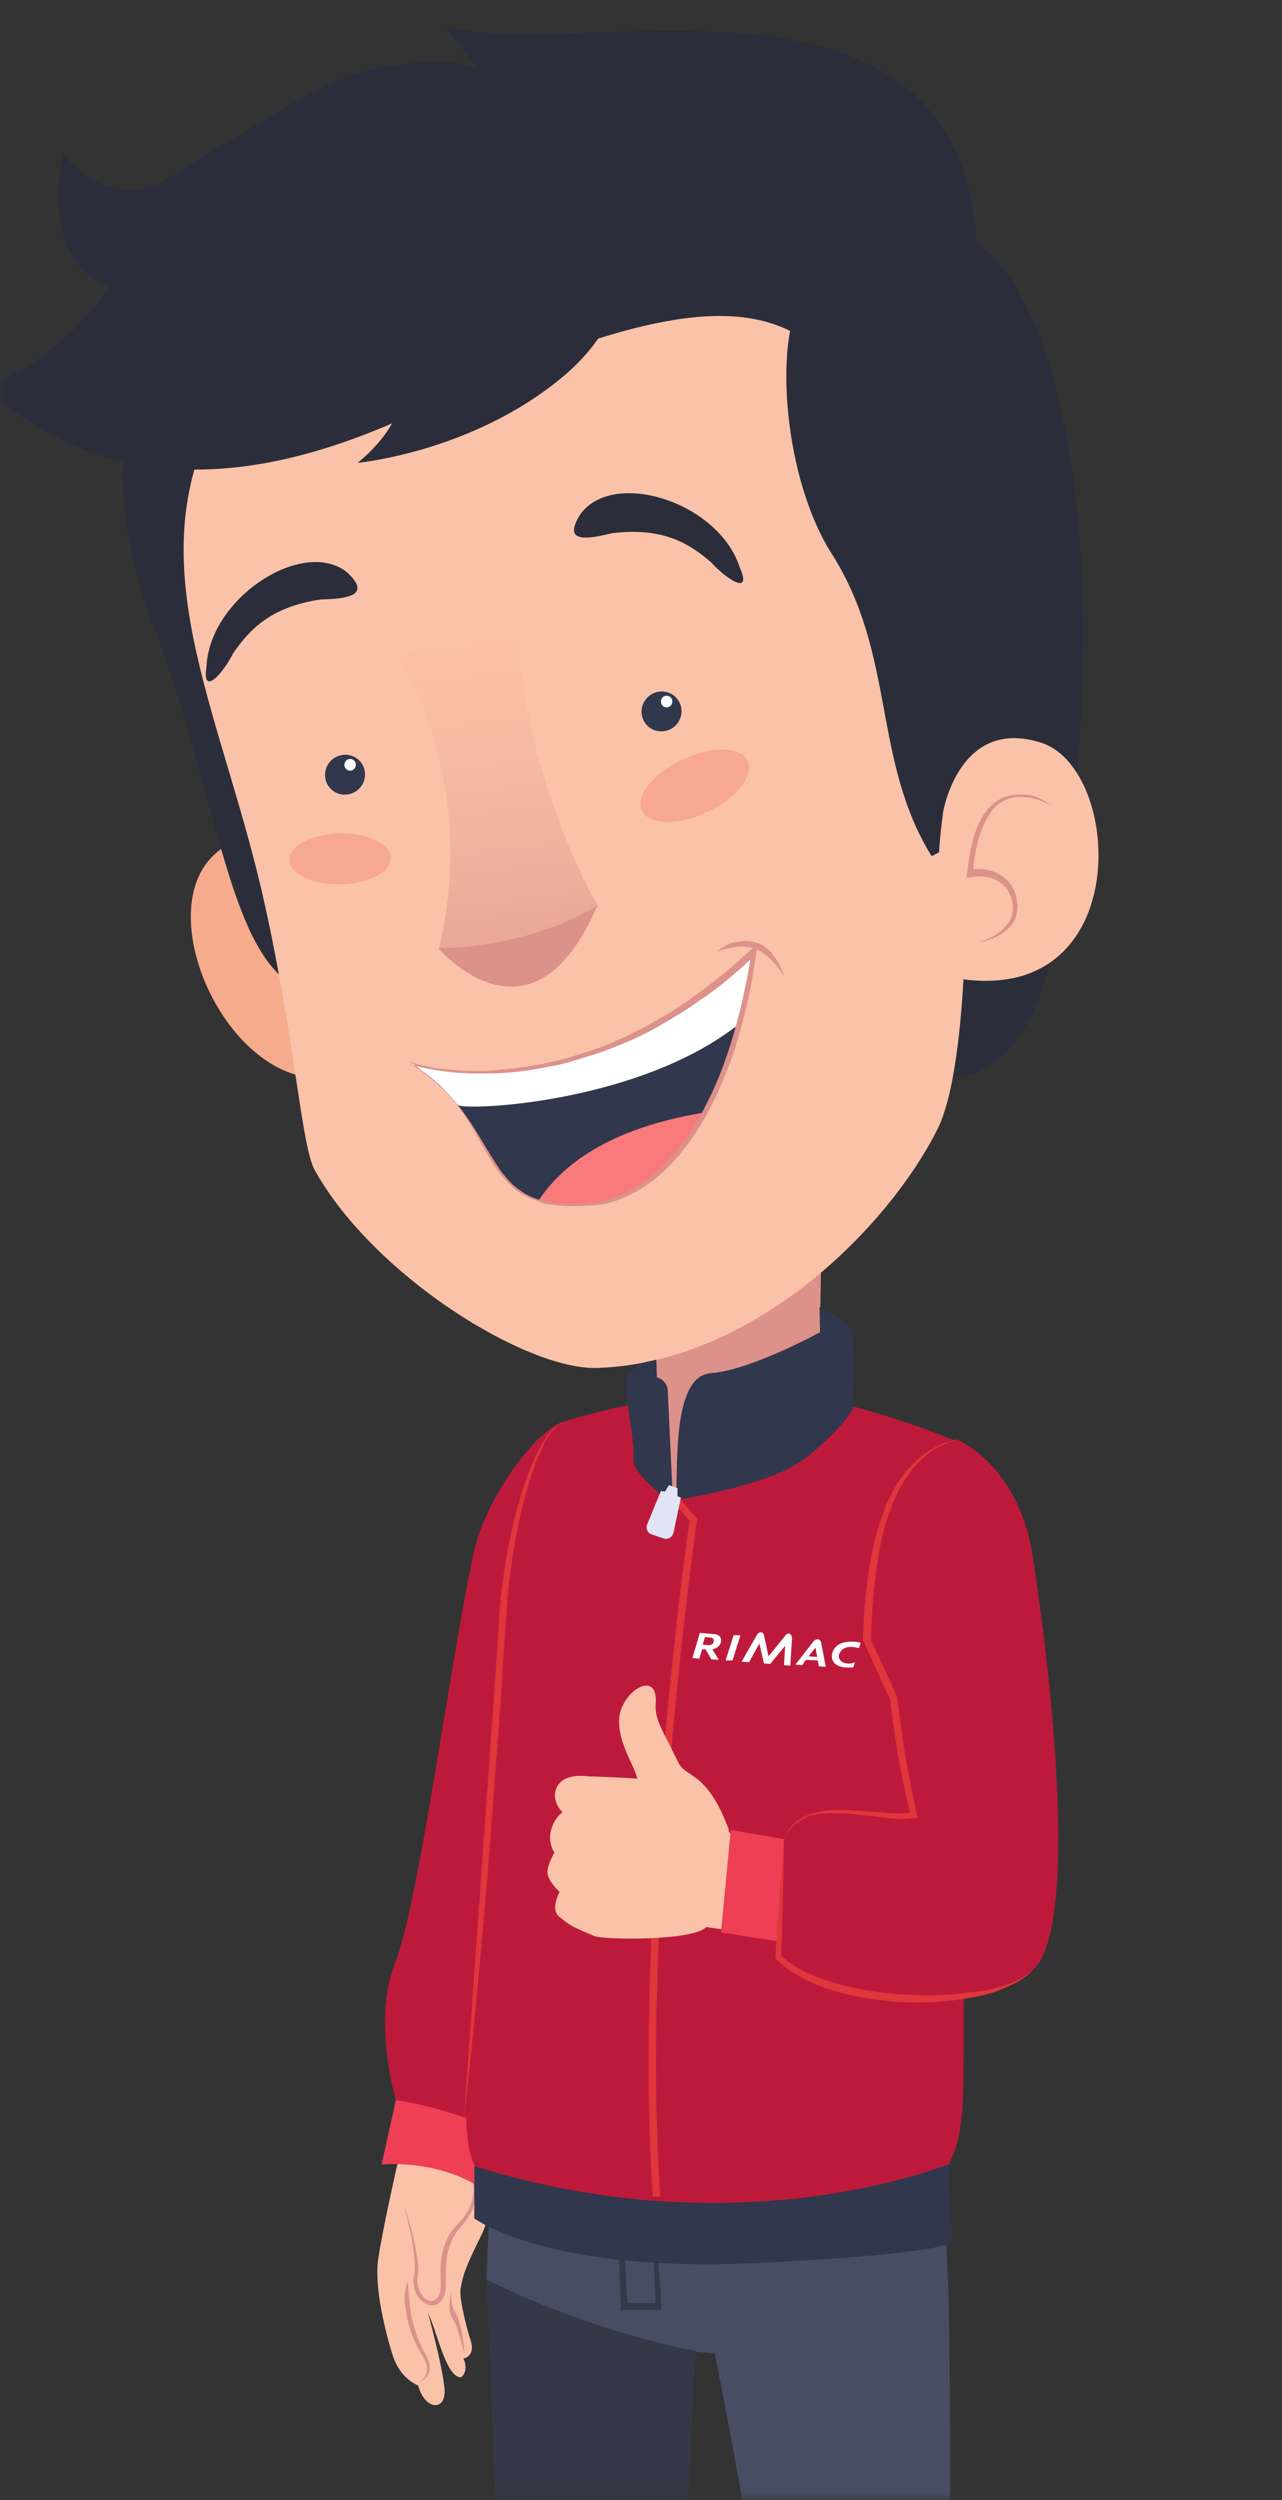 <svg width="80" height="156" viewBox="0 0 80 156" fill="none" xmlns="http://www.w3.org/2000/svg">
<rect x="0" y="0" width="80" height="156" fill="#333333" stroke="none"/>
<mask id="mask0_1_965" style="mask-type:alpha" maskUnits="userSpaceOnUse" x="0" y="0" width="80" height="156">
<rect width="80" height="156" fill="#C4C4C4"/>
</mask>
<g mask="url(#mask0_1_965)">
<path d="M26.312 131.044C26.312 131.044 27.884 131.227 29.027 132.946C30.491 135.141 30.991 137.481 30.062 139.42C29.134 141.322 28.919 141.798 28.741 142.822C28.634 143.444 29.205 145.602 29.384 146.077C29.67 147.065 28.919 147.175 28.919 147.175C29.241 147.869 28.884 148.345 28.705 148.345C27.812 148.235 27.276 145.492 26.705 144.321C26.705 144.321 27.598 147.54 27.741 149.077C27.848 150.503 26.491 150.393 26.098 148.857C26.098 148.857 24.99 148.455 24.526 147.028C24.062 145.602 23.347 142.749 23.597 140.993C23.847 139.237 24.776 135.141 24.776 135.141L26.312 131.044Z" fill="#FAC2A8"/>
<path d="M25.205 137.59C25.419 138.212 25.598 138.87 25.776 139.529C25.919 140.187 26.062 140.845 26.098 141.54C26.098 141.723 26.098 141.87 26.062 142.052C26.026 142.199 26.026 142.345 26.062 142.528C26.098 142.821 26.241 143.113 26.419 143.333C26.633 143.552 26.919 143.662 27.133 143.516C27.241 143.442 27.348 143.333 27.384 143.223C27.455 143.113 27.491 142.967 27.491 142.821C27.526 142.491 27.491 142.162 27.491 141.833C27.491 141.504 27.491 141.138 27.562 140.809C27.669 140.114 27.955 139.455 28.419 138.943C28.634 138.687 28.884 138.468 29.062 138.175C29.241 137.919 29.384 137.627 29.455 137.297C29.634 136.676 29.527 135.981 29.205 135.395C29.598 135.944 29.777 136.639 29.634 137.334C29.527 138.029 29.062 138.614 28.634 139.09C28.241 139.602 27.991 140.187 27.884 140.845C27.776 141.467 27.848 142.126 27.812 142.821C27.776 143.003 27.776 143.186 27.669 143.369C27.562 143.516 27.455 143.698 27.276 143.772C27.098 143.881 26.883 143.881 26.705 143.808C26.526 143.735 26.348 143.625 26.241 143.516C25.99 143.26 25.848 142.894 25.812 142.528C25.776 142.345 25.812 142.162 25.848 141.979C25.883 141.833 25.883 141.65 25.883 141.504C25.883 140.845 25.776 140.187 25.669 139.529C25.526 138.907 25.348 138.248 25.205 137.59Z" fill="#DC918B"/>
<path d="M25.455 142.383C25.491 142.969 25.527 143.517 25.598 144.066C25.669 144.615 25.812 145.163 25.991 145.675C26.062 145.931 26.205 146.188 26.312 146.444C26.42 146.7 26.562 146.919 26.705 147.212C26.812 147.468 26.884 147.834 26.741 148.09C26.634 148.382 26.384 148.565 26.098 148.675C26.348 148.528 26.562 148.309 26.634 148.053C26.705 147.797 26.634 147.541 26.527 147.285C26.42 147.065 26.241 146.809 26.098 146.553C25.955 146.297 25.848 146.041 25.741 145.749C25.527 145.2 25.384 144.651 25.312 144.066C25.205 143.554 25.205 142.932 25.455 142.383Z" fill="#DC918B"/>
<path d="M28.168 143.08C28.133 143.409 28.168 143.738 28.276 144.031C28.311 144.177 28.418 144.287 28.49 144.433C28.561 144.579 28.633 144.762 28.668 144.909C28.847 145.567 28.954 146.225 28.99 146.884C28.811 146.262 28.668 145.604 28.418 145.018C28.347 144.872 28.276 144.726 28.204 144.616C28.133 144.47 28.061 144.287 28.061 144.104C28.026 143.738 28.061 143.409 28.168 143.08Z" fill="#DC918B"/>
<path d="M24.705 131.044L23.812 135.067C23.812 135.067 28.634 134.555 31.492 137.811L32.278 131.885C32.313 131.885 30.42 130.203 24.705 131.044Z" fill="#EF3F54"/>
<path d="M24.704 131.044C24.704 131.044 23.204 126.07 24.668 122.448C26.133 118.827 28.24 102.733 29.597 96.734C30.312 93.589 33.276 89.419 35.062 88.76C36.491 88.212 36.884 103.867 37.17 105.879C35.419 111.036 32.669 118.425 32.669 119.083C32.669 124.789 30.026 132.507 30.026 132.507C30.026 132.507 27.418 131.446 24.704 131.044Z" fill="#BD1A3B"/>
<path d="M31.492 117.071L30.349 142.273C30.349 142.273 38.314 146.553 44.601 146.845C49.137 169.779 48.066 171.352 48.459 173.547C48.673 174.644 49.852 192.86 49.744 193.518C49.602 194.177 49.494 195.31 49.673 196.079C49.816 196.664 49.459 199.7 49.459 199.7C49.459 199.7 51.28 200.248 53.602 200.504C55.924 200.761 58.924 199.919 59.817 199.919C59.817 199.919 59.567 198.31 59.817 197.286C60.032 196.444 59.281 195.384 59.567 194.469C59.817 193.555 60.174 188.69 60.174 183.459C60.174 177.205 59.817 172.084 59.174 170.218C59.424 153.393 59.21 143.59 59.174 142.712C59.067 138.798 58.567 135.872 58.567 134.811C58.567 133.75 57.781 116.888 57.781 116.888L31.492 117.071Z" fill="#474E64"/>
<path d="M40.706 137.408C40.813 138.469 40.921 139.566 41.028 140.663C41.135 141.761 41.206 142.821 41.278 143.919V144.138H41.063H38.92H38.742V143.955C38.706 143.004 38.67 142.053 38.635 141.102C38.599 140.151 38.599 139.2 38.563 138.249L38.67 138.359C38.135 138.286 37.635 138.213 37.099 138.14H37.063V138.103C37.135 137.81 37.242 137.554 37.313 137.262C37.242 137.554 37.206 137.847 37.135 138.103L37.099 138.03C37.635 138.066 38.17 138.103 38.67 138.14H38.778V138.249C38.849 139.2 38.92 140.151 38.992 141.066C39.063 142.017 39.099 142.968 39.17 143.882L38.956 143.699H41.099L40.921 143.919C40.885 142.821 40.813 141.761 40.813 140.663C40.706 139.566 40.706 138.505 40.706 137.408Z" fill="#343948"/>
<path d="M59.174 132.104L59.138 135.031C59.138 135.031 49.101 136.896 47.351 137.006C45.601 137.079 44.6 134.006 44.6 134.006L46.422 132.287L59.174 132.104Z" fill="#EF3F54"/>
<path d="M30.205 131.303L29.848 134.229C29.848 134.229 36.206 136.387 37.92 136.679C39.635 137.009 41.063 134.119 41.063 134.119L39.492 132.18L30.205 131.303Z" fill="#EF3F54"/>
<path d="M30.349 142.236C30.349 142.236 31.206 162.756 31.206 163.671C31.206 164.585 31.849 194.469 31.599 195.127C31.349 195.786 30.956 199.041 30.956 199.041C30.956 199.041 33.635 200.138 35.385 200.248C36.993 200.358 37.779 200.468 42.172 199.407C41.815 196.7 41.85 193.664 41.85 192.75C41.85 191.835 42.779 181.411 42.779 179.948C42.779 178.485 43.529 169.999 42.636 166.341C42.351 165.243 43.422 146.699 43.422 146.699C43.422 146.699 37.1 145.601 30.349 142.236Z" fill="#343948"/>
<path d="M29.599 135.174V138.43C29.599 138.43 34.207 141.868 47.351 141.209C60.496 140.551 59.424 139.783 59.424 139.783L59.174 134.26L29.599 135.174Z" fill="#31374C"/>
<path d="M59.889 90.039C59.889 90.039 57.888 89.088 54.066 87.99C51.566 87.295 49.459 86.82 46.673 86.82C41.993 86.783 36.636 88.246 35.135 88.722C33.564 89.234 31.778 94.94 31.421 101.012C31.135 105.73 30.563 112.644 30.135 120.764C29.885 125.263 28.277 132.505 29.635 135.175C46.316 140.406 59.21 135.029 59.21 135.029C61.032 131.554 59.282 127.055 60.96 106.901C61.746 97.061 59.889 90.039 59.889 90.039Z" fill="#BD1A3B"/>
<path d="M35.099 88.759C34.671 88.942 34.385 89.345 34.171 89.71C33.921 90.113 33.742 90.515 33.563 90.954C33.206 91.795 32.956 92.673 32.706 93.588C32.242 95.38 31.956 97.172 31.742 99.001C31.635 99.916 31.599 100.83 31.527 101.744L31.349 104.524C31.242 106.353 31.099 108.219 30.956 110.048C30.67 113.742 30.42 117.436 30.063 121.094C29.741 124.788 29.384 128.446 28.956 132.14L30.527 110.011L30.92 104.488L31.099 101.708C31.17 100.793 31.206 99.842 31.349 98.928C31.563 97.099 31.92 95.27 32.456 93.478C32.706 92.6 33.028 91.722 33.421 90.881C33.599 90.478 33.849 90.04 34.099 89.674C34.349 89.272 34.671 88.906 35.099 88.759Z" fill="#E0363C"/>
<path d="M51.316 76.139L40.457 76.469C40.457 76.469 40.993 82.065 41.029 89.746C41.029 91.209 41.815 93.257 41.815 93.257C41.815 93.257 46.529 92.636 51.352 87.186C50.994 85.759 51.316 76.139 51.316 76.139Z" fill="#DC918B"/>
<path d="M40.743 137.081C39.528 120.036 42.779 96.627 43.029 94.907L41.672 93.335L41.993 93.042L43.493 94.761V94.871C43.457 95.127 39.957 119.488 41.207 137.045L40.743 137.081Z" fill="#E0363C"/>
<path d="M20.561 58.84C20.561 58.84 17.704 49.257 13.346 53.353C8.988 57.45 15.275 69.96 22.276 66.777C22.276 66.814 23.919 65.387 20.561 58.84Z" fill="#F7AB8D"/>
<path d="M10.81 23.469C5.523 25.115 8.202 35.503 9.274 38.247C13.239 48.488 14.025 57.596 17.454 60.852C17.454 60.852 19.418 20.799 10.81 23.469Z" fill="#2B2E3A"/>
<path d="M66.209 56.463C66.173 56.902 65.066 68.351 58.279 67.144L58.815 60.011L66.209 56.463Z" fill="#2B2E3A"/>
<path d="M59.281 19.155C59.281 19.155 19.275 14.181 13.31 26.251C8.631 35.688 13.989 44.796 16.561 56.61C18.49 65.426 18.811 71.607 19.668 73.07C23.383 79.654 32.849 85.507 37.278 85.36C47.065 85.031 55.459 76.582 58.531 70.4C60.245 66.889 60.709 56.208 59.888 43.662C59.209 32.908 60.959 23.178 59.281 19.155Z" fill="#FAC2A8"/>
<path d="M41.542 45.608C42.216 45.457 42.646 44.79 42.503 44.119C42.359 43.448 41.696 43.027 41.021 43.179C40.347 43.33 39.916 43.997 40.06 44.668C40.204 45.339 40.867 45.76 41.542 45.608Z" fill="#31374C"/>
<path d="M41.683 44.132C41.875 44.084 41.992 43.887 41.946 43.69C41.9 43.494 41.706 43.374 41.515 43.422C41.323 43.469 41.205 43.667 41.252 43.863C41.298 44.059 41.491 44.18 41.683 44.132Z" fill="white"/>
<path opacity="0.2" d="M18.061 53.645C18.061 54.523 19.489 55.218 21.239 55.181C22.99 55.145 24.383 54.413 24.383 53.535C24.383 52.658 22.954 51.963 21.204 51.999C19.454 52.036 18.061 52.767 18.061 53.645Z" fill="#EF3F54"/>
<path opacity="0.2" d="M40.063 50.573C40.456 51.487 42.278 51.56 44.1 50.682C45.921 49.841 47.064 48.415 46.671 47.5C46.279 46.586 44.457 46.513 42.635 47.391C40.778 48.232 39.635 49.658 40.063 50.573Z" fill="#EF3F54"/>
<path d="M21.791 49.556C22.466 49.404 22.896 48.738 22.752 48.067C22.608 47.396 21.945 46.975 21.271 47.127C20.596 47.278 20.166 47.945 20.31 48.616C20.453 49.286 21.117 49.708 21.791 49.556Z" fill="#31374C"/>
<path d="M21.933 48.078C22.124 48.03 22.242 47.832 22.195 47.636C22.149 47.44 21.956 47.32 21.764 47.367C21.573 47.415 21.455 47.613 21.501 47.809C21.548 48.005 21.741 48.125 21.933 48.078Z" fill="white"/>
<path d="M14.525 40.807C15.632 39.161 17.025 37.844 20.026 37.405C21.597 37.369 23.24 37.186 21.669 35.723C18.99 33.528 13.096 37.222 12.882 41.612C12.596 43.514 13.918 42.014 14.525 40.807Z" fill="#2B2E3A"/>
<path d="M44.386 35.101C42.885 33.784 41.207 32.906 38.206 33.272C36.67 33.638 35.063 33.93 36.206 32.102C38.242 29.248 44.85 31.297 46.172 35.43C46.957 37.222 45.314 36.125 44.386 35.101Z" fill="#2B2E3A"/>
<path opacity="0.6" d="M32.242 36.749C32.242 36.749 29.956 40.151 24.705 40.773C24.705 40.773 29.992 48.491 27.384 59.208C27.384 59.208 33.135 61.805 37.314 56.538C37.278 56.538 31.992 47.466 32.242 36.749Z" fill="url(#paint0_linear_1_965)"/>
<path d="M58.138 53.427C54.423 47.429 55.923 40.918 51.923 34.59C48.922 29.908 48.279 21.422 50.03 18.496C50.03 18.496 60.424 14.948 60.995 15.277C64.389 17.252 68.996 27.604 67.175 48.672L58.138 53.427Z" fill="#2B2E3A"/>
<path d="M58.851 50.683C58.851 50.683 59.852 44.648 65.031 46.367C70.21 48.123 70.781 63.449 59.066 60.925C59.066 60.925 57.994 56.975 58.851 50.683Z" fill="#FAC2A8"/>
<path d="M65.567 50.246C64.96 49.917 64.246 49.697 63.567 49.734C62.888 49.734 62.245 50.1 61.852 50.648C61.46 51.197 61.21 51.819 61.031 52.477C60.852 53.136 60.781 53.831 60.709 54.489L60.459 54.27C61.138 54.16 61.817 54.233 62.424 54.599C63.031 54.928 63.388 55.586 63.46 56.245C63.531 56.574 63.46 56.903 63.388 57.232C63.281 57.562 63.067 57.818 62.817 58.037C62.317 58.44 61.71 58.696 61.067 58.805C61.674 58.622 62.245 58.33 62.674 57.891C62.888 57.671 63.067 57.415 63.138 57.159C63.21 56.867 63.246 56.611 63.174 56.318C63.067 55.733 62.745 55.221 62.245 54.965C61.745 54.672 61.102 54.635 60.567 54.745L60.317 54.782L60.352 54.526C60.424 53.831 60.531 53.136 60.709 52.441C60.888 51.746 61.174 51.051 61.638 50.502C62.103 49.917 62.853 49.551 63.603 49.588C64.317 49.514 64.996 49.807 65.567 50.246Z" fill="#DC918B"/>
<path d="M27.347 59.17C27.347 59.17 33.205 66.046 37.277 56.499C37.277 56.536 33.348 59.096 27.347 59.17Z" fill="#DC918B"/>
<path d="M6.274 18.641C9.667 14.142 15.954 5.217 24.991 4.01C29.491 3.498 29.956 4.522 29.956 4.522C29.491 3.864 27.741 1.596 27.741 1.596C35.278 4.047 59.995 -4 60.96 15.313C62.46 16.556 63.389 17.58 63.496 18.093C64.032 20.543 50.923 34.077 50.994 27.822C51.28 22.518 51.601 21.823 49.458 20.726C45.565 18.714 39.493 19.409 26.312 25.591C20.133 28.48 8.631 32.906 -1.013 24.128C-1.013 24.091 2.881 23.14 6.274 18.641Z" fill="#2B2E3A"/>
<path d="M25.526 66.304C31.92 70.218 29.205 76.18 37.599 75.083C45.564 73.181 47.1 59.391 47.1 59.391C35.956 69.816 25.526 66.304 25.526 66.304Z" fill="#31374C"/>
<path d="M44.03 69.412C37.815 70.4 34.921 72.887 33.6 74.935C34.564 75.264 35.85 75.338 37.6 75.118C40.529 74.386 42.601 72.082 44.03 69.412Z" fill="#F97A7A"/>
<path d="M25.526 66.304C26.883 67.109 27.812 68.023 28.526 68.938C28.848 69.34 39.885 68.901 46.172 63.853C46.85 61.33 47.065 59.391 47.065 59.391C35.956 69.816 25.526 66.304 25.526 66.304Z" fill="white"/>
<path d="M26.348 66.853C26.633 67.036 26.883 67.255 27.133 67.475C27.383 67.694 27.634 67.914 27.884 68.17C28.134 68.426 28.348 68.682 28.562 68.938C29.419 69.999 30.062 71.206 30.777 72.34C31.134 72.925 31.527 73.474 31.991 73.913C32.241 74.132 32.491 74.315 32.777 74.498C33.063 74.644 33.349 74.79 33.67 74.864C33.813 74.9 33.992 74.937 34.134 74.973C34.277 75.01 34.456 75.046 34.599 75.046C34.92 75.083 35.242 75.12 35.563 75.12C35.885 75.12 36.206 75.12 36.563 75.083C36.885 75.083 37.206 75.01 37.528 74.973C39.028 74.608 40.421 73.73 41.528 72.596C42.636 71.462 43.493 70.109 44.207 68.645C44.922 67.219 45.457 65.683 45.886 64.146C46.1 63.378 46.315 62.574 46.457 61.805C46.636 61.001 46.779 60.233 46.886 59.428L47.172 59.574L46.065 60.562C45.672 60.891 45.314 61.22 44.922 61.513C44.529 61.805 44.136 62.135 43.707 62.391C43.314 62.683 42.886 62.976 42.457 63.232C42.028 63.488 41.6 63.744 41.171 64C40.742 64.256 40.278 64.475 39.849 64.695C39.385 64.915 38.956 65.097 38.492 65.28C38.028 65.463 37.563 65.646 37.099 65.792C36.635 65.939 36.17 66.085 35.67 66.231C35.206 66.378 34.706 66.487 34.242 66.561C33.741 66.67 33.277 66.743 32.777 66.817C32.277 66.89 31.813 66.926 31.312 66.963C30.312 66.999 29.348 66.999 28.348 66.926C27.383 66.817 26.383 66.67 25.455 66.378C25.776 66.487 26.098 66.67 26.348 66.853ZM28.419 66.78C29.384 66.853 30.384 66.853 31.348 66.743C31.848 66.707 32.313 66.634 32.813 66.561C33.313 66.487 33.777 66.414 34.242 66.304C34.706 66.195 35.206 66.085 35.67 65.939C36.135 65.792 36.599 65.646 37.063 65.5C37.528 65.317 37.992 65.171 38.421 64.951C38.885 64.768 39.314 64.549 39.742 64.329C40.171 64.11 40.599 63.89 41.028 63.634C41.457 63.378 41.885 63.159 42.278 62.866C42.707 62.61 43.1 62.318 43.493 62.025C43.886 61.769 44.279 61.44 44.671 61.147C45.064 60.854 45.422 60.525 45.815 60.196L46.922 59.208L47.279 58.879L47.208 59.355C47.1 60.159 46.958 60.964 46.815 61.769C46.636 62.574 46.457 63.378 46.243 64.146C45.815 65.719 45.243 67.255 44.529 68.719C43.814 70.182 42.921 71.572 41.778 72.742C40.635 73.913 39.206 74.827 37.599 75.156C37.278 75.193 36.92 75.229 36.599 75.229C36.278 75.266 35.92 75.266 35.599 75.266C35.277 75.266 34.92 75.229 34.599 75.193C34.42 75.193 34.277 75.156 34.099 75.12C33.92 75.083 33.777 75.046 33.599 74.973C33.277 74.864 32.956 74.717 32.67 74.571C32.384 74.388 32.098 74.205 31.848 73.949C31.348 73.474 30.955 72.925 30.598 72.34C30.241 71.754 29.919 71.169 29.598 70.584C29.277 69.999 28.884 69.45 28.491 68.901C28.276 68.645 28.062 68.389 27.848 68.133C27.634 67.877 27.383 67.658 27.133 67.438C26.883 67.219 26.633 66.999 26.348 66.817C26.098 66.597 25.812 66.414 25.526 66.231C26.455 66.561 27.419 66.707 28.419 66.78Z" fill="#DC918B"/>
<path d="M44.742 59.39C44.742 59.39 45.064 59.244 45.492 59.171C45.6 59.134 45.742 59.134 45.85 59.098C45.992 59.061 46.135 59.098 46.243 59.061C46.385 59.061 46.528 59.061 46.671 59.098C46.743 59.098 46.814 59.134 46.886 59.134L47.1 59.208C47.243 59.244 47.35 59.317 47.493 59.39C47.6 59.464 47.743 59.573 47.85 59.647C47.957 59.756 48.064 59.829 48.171 59.939C48.243 60.049 48.35 60.122 48.421 60.232C48.493 60.305 48.564 60.415 48.636 60.488C48.707 60.561 48.743 60.634 48.779 60.707C48.85 60.817 48.922 60.89 48.922 60.89C48.922 60.89 48.886 60.817 48.85 60.671C48.779 60.524 48.743 60.342 48.6 60.122C48.529 60.012 48.457 59.903 48.386 59.756C48.279 59.647 48.207 59.537 48.1 59.39C47.993 59.281 47.85 59.171 47.707 59.061C47.564 58.988 47.421 58.878 47.243 58.842L46.993 58.769C46.921 58.732 46.814 58.732 46.743 58.732C46.564 58.695 46.421 58.732 46.243 58.732C46.1 58.769 45.921 58.769 45.778 58.805C45.635 58.842 45.528 58.878 45.385 58.952C44.992 59.134 44.742 59.39 44.742 59.39Z" fill="#DC918B"/>
<path d="M38.349 15.274C38.349 15.274 40.17 19.225 35.17 23.468C29.526 28.223 22.311 28.881 22.311 28.881C22.311 28.881 25.597 26.394 24.99 23.687C24.097 19.7 31.241 13.116 31.241 13.116L38.349 15.274Z" fill="#2B2E3A"/>
<path d="M21.954 4.742C21.954 4.742 19.561 5.437 10.524 11.106C6.738 13.484 3.916 9.534 3.916 9.534C3.916 9.534 1.487 19.263 10.631 18.239C19.775 17.178 21.954 4.742 21.954 4.742Z" fill="#2B2E3A"/>
<path d="M51.173 83.128C51.173 83.128 46.851 85.506 44.35 85.689C41.85 85.871 42.35 91.943 42.172 93.589C42.172 93.589 47.994 92.748 50.208 91.029C52.423 89.31 53.209 87.956 53.209 87.956C53.209 87.956 53.494 84.408 53.137 82.945C53.03 82.579 51.137 81.555 51.137 81.555L51.173 83.128Z" fill="#31374C"/>
<path d="M40.136 85.028C40.136 85.028 39.564 85.284 39.171 85.833C38.779 86.382 39.672 90.076 39.529 90.99C39.386 91.905 41.457 93.404 41.457 93.404L41.958 92.966L41.672 86.82C41.672 86.418 41.386 86.052 40.993 85.943L40.957 84.845L40.136 85.028Z" fill="#31374C"/>
<path d="M42.492 93.444L42.278 93.371V92.859L41.742 92.676L41.492 93.078L41.242 93.041L40.385 95.126C40.278 95.382 40.421 95.675 40.671 95.748L41.421 96.004C41.671 96.077 41.957 95.931 42.028 95.638L42.492 93.444Z" fill="#E1E4F4"/>
<path d="M49.245 101.929C49.138 101.929 49.066 101.966 48.995 102.075L47.959 103.356L47.673 102.039C47.638 101.893 47.566 101.856 47.495 101.856C47.388 101.856 47.316 101.893 47.245 102.002L46.28 103.685L46.745 103.721L47.388 102.551L47.673 103.794L48.066 103.831L48.995 102.697L48.923 103.904L49.316 103.941L49.423 102.258C49.423 102.039 49.316 101.966 49.245 101.929Z" fill="white"/>
<path d="M45.779 102.039L45.279 103.612H45.708L46.208 102.039H45.779Z" fill="white"/>
<path d="M44.994 102.44C45.03 102.221 44.923 101.965 44.494 101.965L43.672 101.892L43.208 103.465L43.637 103.501L43.815 102.916H44.03L44.387 103.538L44.851 103.574L44.458 102.916C44.815 102.843 44.958 102.623 44.994 102.44ZM44.172 102.66L43.851 102.623L43.994 102.148L44.315 102.184C44.494 102.184 44.565 102.294 44.53 102.44C44.53 102.587 44.387 102.66 44.172 102.66Z" fill="white"/>
<path d="M51.102 103.977L51.531 104.013L51.245 102.514C51.209 102.331 51.102 102.294 50.995 102.294C50.924 102.294 50.852 102.331 50.781 102.404L49.638 103.867L50.066 103.904L50.281 103.575L51.031 103.611L51.102 103.977ZM50.459 103.355L50.888 102.806L50.995 103.392L50.459 103.355Z" fill="white"/>
<path d="M52.851 103.795C52.494 103.758 52.316 103.539 52.351 103.283C52.423 102.953 52.744 102.734 53.173 102.771C53.316 102.771 53.459 102.807 53.602 102.844L53.709 102.514C53.602 102.478 53.387 102.441 53.244 102.441C52.494 102.405 52.03 102.697 51.923 103.209C51.851 103.685 52.137 104.014 52.816 104.051C52.959 104.051 53.066 104.051 53.244 104.051L53.352 103.722C53.173 103.795 53.03 103.831 52.851 103.795Z" fill="white"/>
<path d="M34.92 118.057C34.92 118.057 34.241 117.435 34.169 116.923C34.098 116.411 34.598 115.606 34.598 115.606C34.598 115.606 34.169 114.984 34.384 114.216C34.598 113.411 35.098 113.082 35.098 113.082C35.098 113.082 34.455 112.46 34.67 111.729C34.884 110.961 35.705 110.705 36.777 110.851C36.777 110.851 42.778 110.961 43.564 111.656C44.671 112.607 46.1 115.387 46.1 115.387C47.1 116.338 46.778 120.617 46.778 120.617L44.064 120.251C43.242 121.129 37.599 121.056 37.063 120.8C35.884 120.288 35.598 120.215 34.848 119.556C34.348 119.081 34.92 118.057 34.92 118.057Z" fill="#FAC2A8"/>
<path d="M40.92 106.28C40.849 107.267 41.242 107.779 42.349 110.011C42.813 110.962 44.099 110.486 45.457 114.107C45.814 115.095 39.242 112.315 39.635 111.913C40.42 111.035 38.599 109.389 38.634 107.377C38.634 105.621 41.063 104.048 40.92 106.28Z" fill="#FAC2A8"/>
<path d="M36.098 110.888C36.098 110.888 39.277 110.632 39.813 111.803C40.349 112.937 39.848 113.522 39.206 113.595C39.206 113.595 39.706 113.997 39.598 114.839C39.491 115.68 38.777 115.79 38.027 115.899C37.277 116.009 35.276 115.68 35.276 115.68L36.098 110.888Z" fill="#FAC2A8"/>
<path d="M45.601 114.182L50.173 114.986L49.423 121.278L44.994 120.583L45.601 114.182Z" fill="#EF3F54"/>
<path d="M48.922 114.766C50.136 111.803 54.708 113.705 57.03 113.303C56.137 109.718 55.744 105.987 55.744 105.987L54.065 102.366C54.244 94.026 56.566 90.515 59.709 89.82C59.709 89.82 63.245 91.247 64.317 96.404C64.638 97.977 67.96 119.814 64.424 122.959C61.245 125.776 51.458 125.154 48.529 122.191L48.922 114.766Z" fill="#BD1A3B"/>
<path d="M48.921 114.766C49.064 114.4 49.243 114.071 49.528 113.815C49.814 113.559 50.136 113.376 50.493 113.23C51.207 112.974 51.957 112.937 52.672 112.937C53.422 112.974 54.136 113.047 54.85 113.083C55.565 113.157 56.315 113.193 56.994 113.083L56.851 113.303C56.529 112.096 56.279 110.889 56.065 109.645C55.851 108.438 55.672 107.194 55.529 105.951L55.565 106.06C54.993 104.853 54.422 103.61 53.886 102.403L53.85 102.366V102.33C53.886 101.086 53.958 99.842 54.136 98.599C54.279 97.355 54.529 96.148 54.922 94.941C55.029 94.648 55.136 94.356 55.243 94.063C55.351 93.77 55.493 93.478 55.636 93.222C55.779 92.929 55.922 92.673 56.101 92.417C56.279 92.161 56.458 91.905 56.672 91.686C57.065 91.21 57.529 90.808 58.065 90.478C58.601 90.149 59.172 89.93 59.78 89.82C59.208 89.966 58.637 90.222 58.137 90.552C57.637 90.917 57.208 91.32 56.851 91.795C56.101 92.746 55.636 93.917 55.279 95.051C54.922 96.221 54.743 97.428 54.6 98.672C54.458 99.879 54.386 101.123 54.35 102.366L54.315 102.256C54.886 103.463 55.422 104.634 55.958 105.841L55.993 105.914V105.951C56.136 107.158 56.315 108.401 56.494 109.608C56.708 110.816 56.958 112.023 57.208 113.23L57.244 113.413L57.065 113.449C56.315 113.559 55.565 113.486 54.85 113.376C54.136 113.303 53.386 113.193 52.672 113.157C51.957 113.12 51.207 113.12 50.529 113.303C49.814 113.595 49.207 114.071 48.921 114.766Z" fill="#E0363C"/>
<path d="M64.46 122.962C63.959 123.437 63.317 123.803 62.674 124.059C62.031 124.352 61.316 124.535 60.638 124.644C59.245 124.9 57.816 125.01 56.423 124.937C55.03 124.864 53.601 124.681 52.244 124.279C51.565 124.096 50.886 123.84 50.243 123.51C49.6 123.181 48.993 122.815 48.458 122.267L48.386 122.194V122.12C48.422 121.499 48.458 120.877 48.493 120.255L48.636 118.39C48.672 117.768 48.743 117.146 48.779 116.524C48.815 115.902 48.886 115.28 48.922 114.659C48.922 115.28 48.922 115.902 48.886 116.524C48.886 117.146 48.886 117.768 48.85 118.39L48.815 120.255C48.779 120.877 48.779 121.499 48.743 122.12L48.672 121.974C49.672 122.925 50.993 123.437 52.315 123.803C53.637 124.169 55.03 124.388 56.423 124.461C57.816 124.535 59.209 124.535 60.566 124.315C61.959 124.205 63.317 123.84 64.46 122.962Z" fill="#E0363C"/>
</g>
<defs>
<linearGradient id="paint0_linear_1_965" x1="29.546" y1="37.108" x2="32.508" y2="59.677" gradientUnits="userSpaceOnUse">
<stop stop-color="#FAC2A8"/>
<stop offset="0.265" stop-color="#F7BCA5"/>
<stop offset="0.604" stop-color="#EDAD9B"/>
<stop offset="0.981" stop-color="#DD938C"/>
<stop offset="1" stop-color="#DC918B"/>
</linearGradient>
</defs>
</svg>
